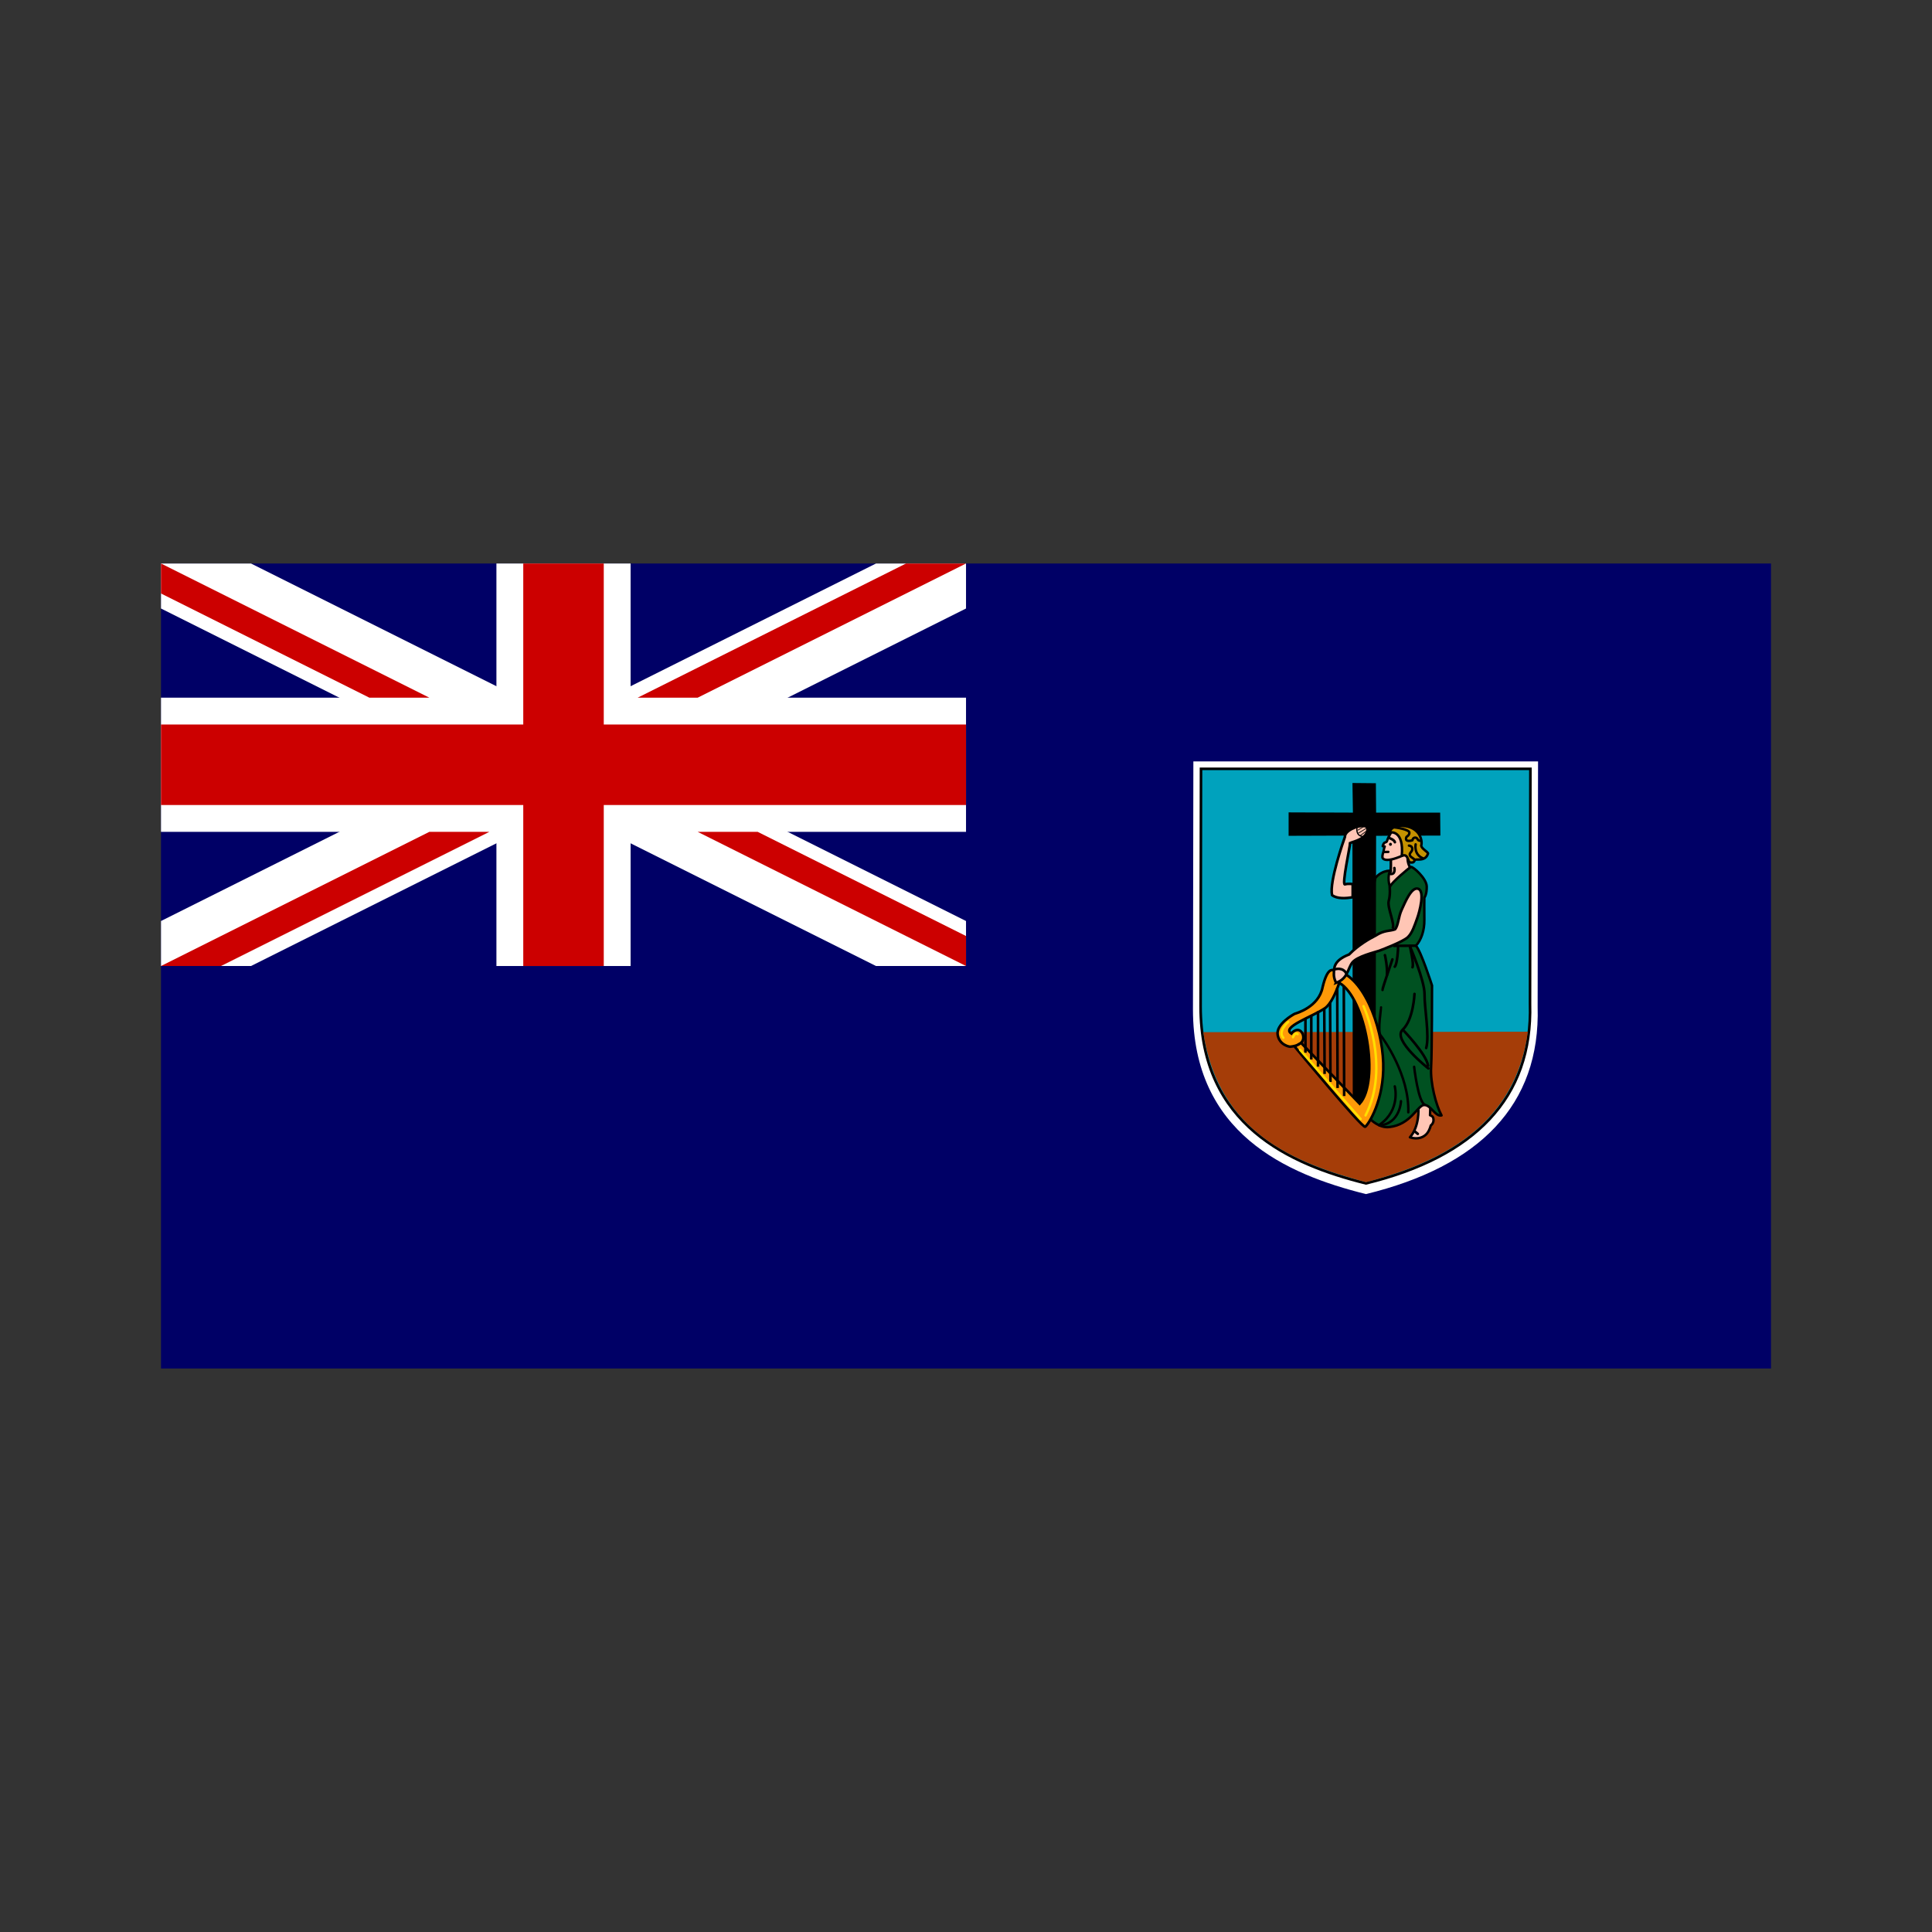 <svg:svg xmlns:dc="http://purl.org/dc/elements/1.1/" xmlns:ns2="http://creativecommons.org/ns#" xmlns:rdf="http://www.w3.org/1999/02/22-rdf-syntax-ns#" xmlns:svg="http://www.w3.org/2000/svg" height="1190.556" id="svg548" viewBox="-99.213 -347.248 1190.556 1190.556" width="1190.556">
  <svg:rect x="-99.213" y="-347.248" width="1190.556" height="1190.556" fill="#333333" stroke="none"/>
  <svg:rect fill="#006" height="496.06" id="rect877" stroke-width="1pt" width="992.13" x="0" y="0" />
  <svg:g id="g678" transform="matrix(1.199 0 0 1.199 588.04 99.297)">
    <svg:g fill-rule="evenodd" id="g555">
      <svg:path d="m40.148 18.913h177.15l-0.21 126.06c1.48 50.68-30.11 82.12-88.23 96.3-41.265-10.25-88.853-31.45-88.923-94.86l0.211-127.5z" fill="#fff" id="path552" />
      <svg:path d="m44.069 22.713h169.3l-0.2 120.8c1.41 48.56-28.78 78.69-84.32 92.27-39.437-9.82-84.916-30.13-84.982-90.9l0.201-122.17z" fill="#00a2bd" id="path553" stroke="#000" stroke-width="1pt" />
      <svg:path d="m212.06 157.82c-6.16 46.35-41.86 66.6-83.21 77.35-36.602-9.82-75.982-25.5-83.615-77.12l166.82-0.23z" fill="#a53d08" id="path554" />
    </svg:g>
    <svg:g fill-rule="evenodd" id="g580" stroke="#000">
      <svg:path d="m155.77 197.17c0.09 0.1 0.66 9.3-4.32 14.93 4.41 1.41 7.42-0.28 8.83-2.06 1.41-1.79 1.88-4.04 1.88-4.04s1.22-0.75 1.4-2.44c0.1-2.35-0.94-2.35-1.78-2.82l0.19-5.26s-5.07-3.1-6.2 1.69z" fill="#ffc6b5" id="path578" stroke-linejoin="round" stroke-width="1.25" />
      <svg:path d="m155.49 210.32l-1.5-1.22" fill="#ff9a08" id="path579" stroke-linecap="round" stroke-width="1pt" />
    </svg:g>
    <svg:path d="m141.64 69.393s0.12 5.625-0.23 6.211-3.56 2.071-3.56 2.071l2.74 5.82s7.69-1.094 7.73-1.094 3.32-8.711 3.32-8.711-1.72-2.89-1.29-5.898c-2.58-8.164-8.59 1.64-8.71 1.601z" fill="#ffc6b5" fill-rule="evenodd" id="path671" stroke="#000" stroke-width="1pt" />
    <svg:path d="m131.45 203.09s4.32 4.32 9.3 3.75c11.27-1.22 14.55-11.26 18.03-11.36 3.47-0.09 5.63 6.11 8.92 5.36-2.82-5.17-5.83-16.62-5.36-24.7 0.47-8.07 0.47-42.06 0.47-42.06s-5.63-17.56-8.26-20.47c2.63-2.82 4.41-7.79 4.32-13.24-0.09-5.447 0-11.456 0-11.456s1.31-1.502 1.22-5.728c-0.09-4.225-7.14-10.328-8.07-10.046-0.94 0.281-9.77 7.887-10.52 9.671s-1.78-6.479-0.1-7.23c1.7-0.751-3.94-1.221-7.51 3.005-3.57 4.225-2.53 124.69-2.44 124.5z" fill="#005121" fill-rule="evenodd" id="path583" stroke="#000" stroke-linejoin="round" stroke-width="1.25" />
    <svg:path d="m89.102 45.097l33.048 0.118-0.24-15.224 12.04 0.118 0.12 15.106h32.92l0.12 11.801-33.04 0.118-0.27 139.19-11.74 0.07-0.15-139.37-32.815 0.114 0.007-12.037z" fill-rule="evenodd" id="path559" />
    <svg:path d="m122.03 81.959s-2.26-0.398-3.98 0.133c-1.73 0.531 2.65-19.586 2.65-21.246 1.53-0.73 9.16-2.125 8.97-7.502-0.53-3.254-11.82 0.199-11.62 4.315-0.73 2.058-8.1 23.039-6.64 29.943 2.59 2.059 7.37 1.66 10.62 1.129v-6.772z" fill="#ffc6b5" fill-rule="evenodd" id="path560" stroke="#000" stroke-width="1pt" />
    <svg:path d="m124.22 53.211s-0.66 3.718 2.72 4.249" fill="none" id="path561" stroke="#000" stroke-linecap="round" stroke-width=".625" />
    <svg:path d="m129.2 53.144c-0.13 0.067-4.38 2.722-4.38 2.722" fill="none" id="path563" stroke="#000" stroke-width=".375" />
    <svg:path d="m128.94 54.804l-2.99 2.191" fill="none" id="path564" stroke="#000" stroke-width=".375" />
    <svg:path d="m127.81 52.348l-3.32 1.992" fill="none" id="path565" stroke="#000" stroke-width=".375" />
    <svg:path d="m95.49 163.56l30.14 31.27c10.42-11.46 3.19-54.27-10.51-62.16-1.65 5.07-4.44 11.15-7.41 13.11-6.54 4.45-22.548 9.66-17.196 12.99 1.221-1.69 4.413-3.29 5.915 0.47 1.784 5.92-6.666 6.29-6.666 6.29s-5.352-0.66-6.291-6.1c-0.939-5.45 7.972-10.42 8.732-10.8 0.751-0.28 12.396-3.38 14.366-13.71 2.44-10.14 4.98-8.64 5.45-8.82 15.21 1.5 25.16 28.73 25.72 47.88 0.57 19.16-7.79 31.83-9.29 32.68-1.51 0.84-36.246-41.22-36.246-41.22l3.286-1.88z" fill="#ff9a08" fill-rule="evenodd" id="path566" stroke="#000" stroke-width="1pt" />
    <svg:path d="m117.46 134.45l0.19 56.43" fill="none" id="path567" stroke="#000" stroke-width="1pt" />
    <svg:path d="m114.08 135.48c0 0.1 0.19 51.27 0.19 51.27" fill="none" id="path568" stroke="#000" stroke-width="1pt" />
    <svg:path d="m110.42 142.9l0.19 40.75" fill="none" id="path569" stroke="#000" stroke-width="1pt" />
    <svg:path d="m107.42 145.81l0.18 33.71" fill="none" id="path570" stroke="#000" stroke-width="1pt" />
    <svg:path d="m104.22 147.32v28.45" fill="none" id="path571" stroke="#000" stroke-width="1pt" />
    <svg:path d="m100.75 149.57v22.53" fill="none" id="path572" stroke="#000" stroke-width="1pt" />
    <svg:path d="m97.744 151.35v17.28" fill="none" id="path573" stroke="#000" stroke-width="1pt" />
    <svg:path d="m95.021 167.13l31.079 35.58" fill="none" id="path574" stroke="#ffdf00" stroke-linecap="round" stroke-width="1.25" />
    <svg:path d="m127.6 144.69s14.09 30.79 1.04 56.15" fill="none" id="path575" stroke="#ffdf00" stroke-linecap="round" stroke-width="1.25" />
    <svg:path d="m91.359 160.65s1.033-2.72 2.347-1.6" fill="none" id="path576" stroke="#ffdf00" stroke-linecap="round" stroke-width="1.25" />
    <svg:path d="m88.918 152.76s-5.634 4.98-2.535 8.17" fill="none" id="path577" stroke="#ffdf00" stroke-linecap="round" stroke-width="1.25" />
    <svg:path d="m141.03 82.999s0.47 4.319-0.47 7.605 3.57 12.396 1.88 14.276" fill="none" id="path584" stroke="#000" stroke-width="1pt" />
    <svg:path d="m142.91 113.7l11.83-0.09" fill="none" id="path585" stroke="#000" stroke-width="1pt" />
    <svg:path d="m138.59 118.49c0.09 0.19 1.41 6.2 1.03 10.33" fill="none" id="path586" stroke="#000" stroke-linecap="round" stroke-width="1pt" />
    <svg:path d="m142.44 120.65c-0.38 1.22-5.26 15.12-5.07 15.68" fill="none" id="path587" stroke="#000" stroke-linecap="round" stroke-width="1pt" />
    <svg:path d="m145.35 114.36c0.09 0.28-0.38 8.82-1.69 10.05" fill="none" id="path588" stroke="#000" stroke-linecap="round" stroke-width="1pt" />
    <svg:path d="m151.36 113.7s7.7 17.84 7.6 24.88c-0.09 7.05 2.63 21.32 0.85 27.61" fill="none" id="path589" stroke="#000" stroke-linecap="round" stroke-width="1pt" />
    <svg:path d="m153.8 138.4s-0.56 13.24-6.1 18.4 13.24 19.9 13.24 19.9" fill="none" id="path590" stroke="#000" stroke-linecap="round" stroke-width="1pt" />
    <svg:path d="m153.61 175.86s2.07 18.22 5.54 19.53" fill="none" id="path591" stroke="#000" stroke-linecap="round" stroke-width="1.25" />
    <svg:path d="m136.62 145.34c0.09 0.19-1.88 12.3-0.29 14.28 1.6 1.97 14.84 20.46 14.28 39.62" fill="none" id="path593" stroke="#000" stroke-linecap="round" stroke-width="1.25" />
    <svg:path d="m146.85 193.51s-0.37 11.55-11.08 12.49" fill="none" id="path594" stroke="#000" stroke-linecap="round" stroke-width="1.25" />
    <svg:path d="m143.66 185.91s3.19 12.01-7.7 19.62" fill="none" id="path595" stroke="#000" stroke-linecap="round" stroke-width="1.25" />
    <svg:path d="m147.88 156.89s12.3 12.77 12.87 18.41" fill="none" id="path596" stroke="#000" stroke-linecap="round" stroke-width="1pt" />
    <svg:path d="m151.45 113.98s2.16 9.11 1.32 10.71" fill="none" id="path598" stroke="#000" stroke-linecap="round" stroke-width="1pt" />
    <svg:path d="m113.51 132.69s-1.32-2.31-1.15-4.86c0.16-2.55-0.42-6.5 7.82-9.71 5.02-5.1 10.61-8.15 13.66-9.71 4.44-2.88 7.33-2.23 9.96-3.21 1.73-1.98 1.64-6.341 3.46-10.209 1.81-3.869 5.02-11.853 8.47-10.619 3.46 1.235 0.75 11.606-0.57 15.228-1.32 3.62-2.47 7.41-4.78 9.63-2.3 2.22-12.75 6.26-14.81 7s-11.44 2.88-13.83 6.17-2.22 8.15-8.23 10.29z" fill="#ffc6b5" fill-rule="evenodd" id="path663" stroke="#000" stroke-width="1pt" />
    <svg:path d="m112.85 125.78c0.25-0.09 4.11-1.32 5.93 2.14" fill="none" id="path664" stroke="#000" stroke-width="1pt" />
    <svg:path d="m141.91 55.2s-1.74 2.837-2.23 4.561c-0.37 1.289-1.58-0.086-2.21 2.708l1.03 0.181c-0.41 0.824-0.54 2.214-0.63 2.544-0.08 0.329-0.66 1.833-0.57 2.963 0.04 0.583 1.15 3.128 10.12-0.741 8.97-3.868-2.88-14.85-5.51-12.216z" fill="#ffc6b5" fill-rule="evenodd" id="path666" stroke="#000" stroke-linejoin="round" stroke-width="1.25" />
    <svg:path d="m140.9 55.563c0.92-0.494 7.46-1.07 6.37 11.689 1.25-0.165 2.01-0.33 2.76 0.905s0.67 2.716 2.01 2.716 1.51-0.247 1.85-1.234c0.33-0.988 5.53 1.152 6.87-3.457-0.24-0.898-3.19-2.305-3.52-3.952 0.75-2.304-0.34-9.795-9.89-10.206-4.94-0.082-5.95 1.975-6.45 3.539z" fill="#c59200" fill-rule="evenodd" id="path665" stroke="#000" stroke-linecap="round" stroke-linejoin="round" stroke-width="1.261" />
    <svg:path d="m140.42 58.115c0.09 0.082 2.97 0.905 3.3 2.305" fill="none" id="path667" stroke="#000" stroke-linecap="round" stroke-width="1pt" />
    <svg:path d="m142.19 61.503a0.742 0.781 0 1 0 -1.49 0 0.742 0.781 0 1 0 1.49 0h-0.74z" fill-rule="evenodd" id="path670" />
    <svg:path d="m154.38 61.542s-1.06 5.078 3.59 7.07" fill="none" id="path672" stroke="#000" stroke-linecap="round" stroke-linejoin="round" stroke-width="1.25" />
    <svg:path d="m150.94 62.167s1.72 0.078 1.72 1.68c0 1.601-1.41 1.796-1.3 3.085 0.12 1.29 2.43 1.719 2.51 2.813" fill="none" id="path673" stroke="#000" stroke-linecap="round" stroke-linejoin="round" stroke-width="1.25" />
    <svg:path d="m143.4 52.792c0.08 0 8.24 0.937 7.77 2.969-0.47 2.031-1.76 1.211-1.72 2.968 0.04 1.758 3.28 0.703 3.28 0.703s0.2-1.484 1.57-1.367c1.36 0.117 0.74 1.68 2.61 1.641" fill="none" id="path674" stroke="#000" stroke-linecap="round" stroke-linejoin="round" stroke-width="1.25" />
    <svg:path d="m138.41 65.458l1.94-0.064" fill="none" id="path675" stroke="#000" stroke-linecap="round" stroke-width="1.25" />
    <svg:path d="m143.45 73.696s0.72 3.359-2 3.039" fill="none" id="path676" stroke="#000" stroke-linecap="round" stroke-width="1pt" />
  </svg:g>
  <svg:g id="g878" stroke-width="1pt" transform="matrix(8.268 0 0 8.268 0 0)">
    <svg:path d="m0 0v3.354l53.292 26.646h6.708v-3.354l-53.292-26.646h-6.708zm60 0v3.354l-53.292 26.646h-6.708v-3.354l53.292-26.646h6.708z" fill="#fff" id="path879" />
    <svg:path d="m25 0v30h10v-30h-10zm-25 10v10h60v-10h-60z" fill="#fff" id="path880" />
    <svg:path d="m0 12v6h60v-6h-60zm27-12v30h6v-30h-6z" fill="#c00" id="path881" />
    <svg:path d="m0 30l20-10h4.472l-20 10h-4.472zm0-30l20 10h-4.472l-15.528-7.764v-2.236zm35.528 10l20-10h4.472l-20 10h-4.472zm24.472 20l-20-10h4.472l15.528 7.764v2.236z" fill="#c00" id="path882" />
  </svg:g>
</svg:svg>